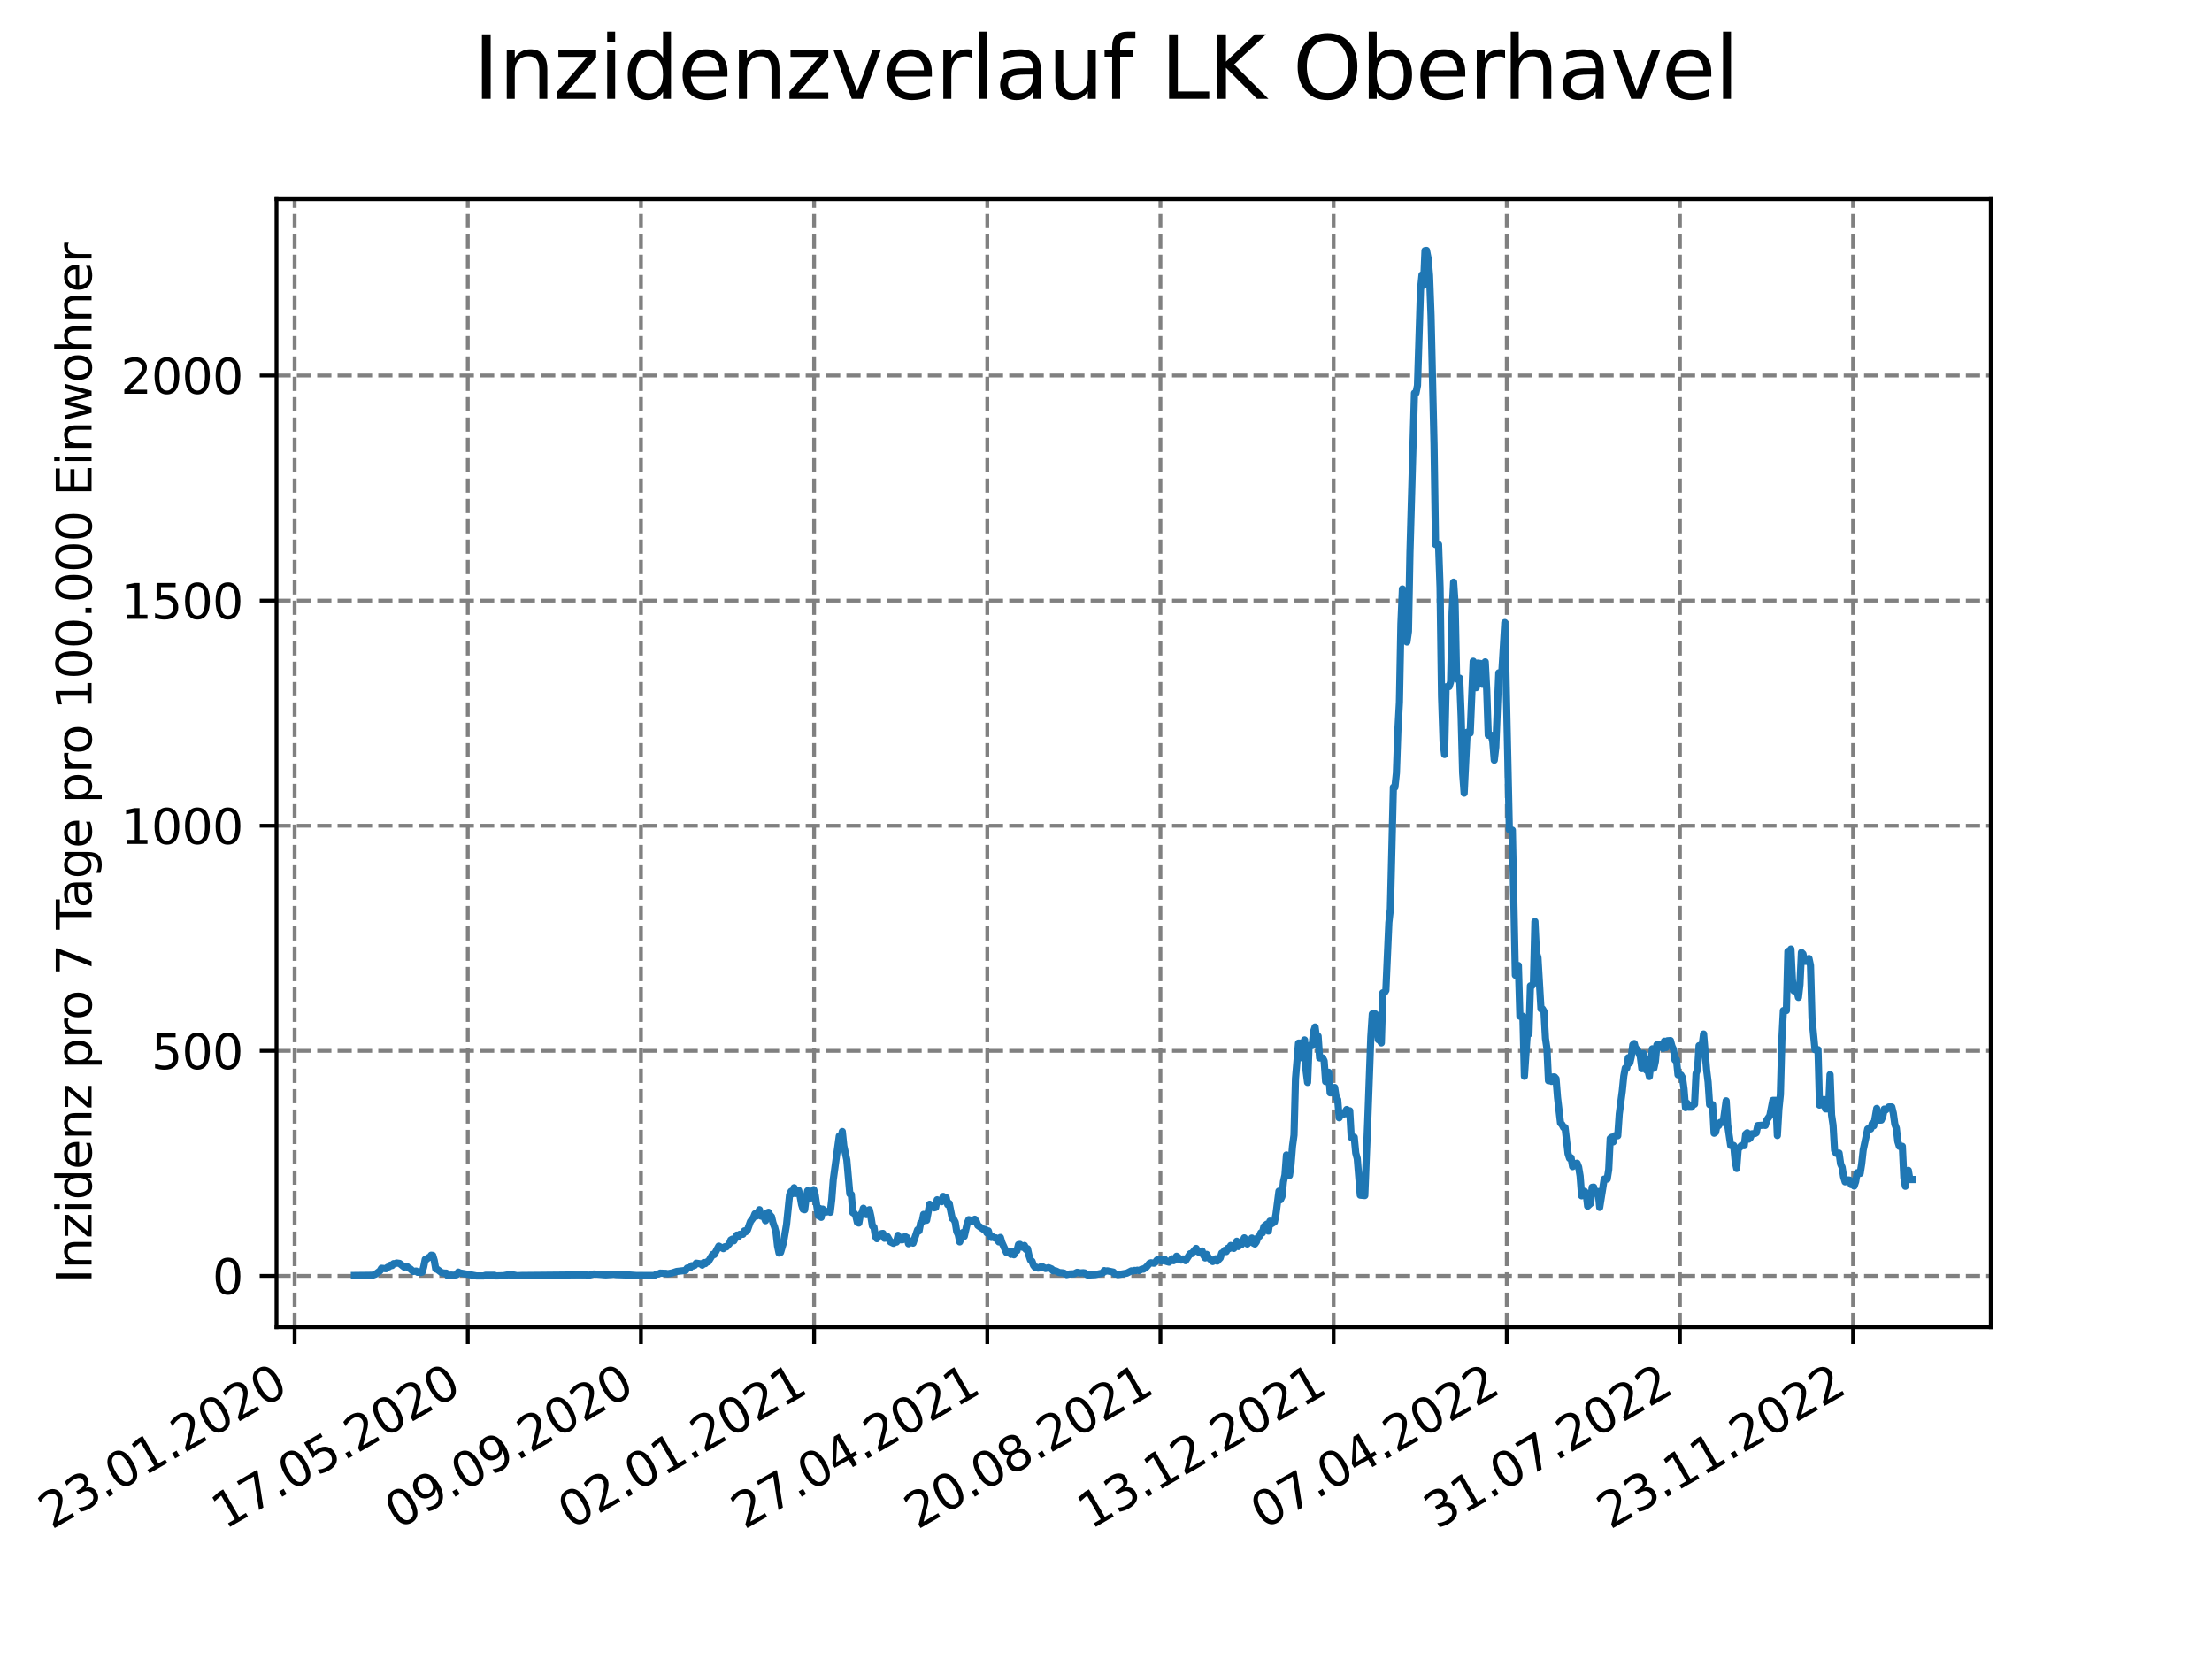 <?xml version="1.0" encoding="utf-8" standalone="no"?>
<!DOCTYPE svg PUBLIC "-//W3C//DTD SVG 1.1//EN"
  "http://www.w3.org/Graphics/SVG/1.1/DTD/svg11.dtd">
<svg xmlns:xlink="http://www.w3.org/1999/xlink" width="460.8pt" height="345.6pt" viewBox="0 0 460.8 345.6" xmlns="http://www.w3.org/2000/svg" version="1.1">
 <defs>
  <style type="text/css">*{stroke-linejoin: round; stroke-linecap: butt}</style>
 </defs>
 <g id="figure_1">
  <g id="patch_1">
   <path d="M 0 345.6 
L 460.8 345.6 
L 460.8 0 
L 0 0 
z
" style="fill: #ffffff"/>
  </g>
  <g id="axes_1">
   <g id="patch_2">
    <path d="M 57.6 276.48 
L 414.72 276.48 
L 414.72 41.472 
L 57.6 41.472 
z
" style="fill: #ffffff"/>
   </g>
   <g id="matplotlib.axis_1">
    <g id="xtick_1">
     <g id="line2d_1">
      <path d="M 61.377 276.48 
L 61.377 41.472 
" clip-path="url(#p59d7adb822)" style="fill: none; stroke-dasharray: 2.96,1.28; stroke-dashoffset: 0; stroke: #808080; stroke-width: 0.8"/>
     </g>
     <g id="line2d_2">
      <defs>
       <path id="m4970e2d732" d="M 0 0 
L 0 3.5 
" style="stroke: #000000; stroke-width: 0.8"/>
      </defs>
      <g>
       <use xlink:href="#m4970e2d732" x="61.377" y="276.48" style="stroke: #000000; stroke-width: 0.8"/>
      </g>
     </g>
     <g id="text_1">
      <!-- 23.01.2020 -->
      <g transform="translate(10.752 318.689) rotate(-30) scale(0.1 -0.1)">
       <defs>
        <path id="DejaVuSans-32" d="M 1228 531 
L 3431 531 
L 3431 0 
L 469 0 
L 469 531 
Q 828 903 1448 1529 
Q 2069 2156 2228 2338 
Q 2531 2678 2651 2914 
Q 2772 3150 2772 3378 
Q 2772 3750 2511 3984 
Q 2250 4219 1831 4219 
Q 1534 4219 1204 4116 
Q 875 4013 500 3803 
L 500 4441 
Q 881 4594 1212 4672 
Q 1544 4750 1819 4750 
Q 2544 4750 2975 4387 
Q 3406 4025 3406 3419 
Q 3406 3131 3298 2873 
Q 3191 2616 2906 2266 
Q 2828 2175 2409 1742 
Q 1991 1309 1228 531 
z
" transform="scale(0.016)"/>
        <path id="DejaVuSans-33" d="M 2597 2516 
Q 3050 2419 3304 2112 
Q 3559 1806 3559 1356 
Q 3559 666 3084 287 
Q 2609 -91 1734 -91 
Q 1441 -91 1130 -33 
Q 819 25 488 141 
L 488 750 
Q 750 597 1062 519 
Q 1375 441 1716 441 
Q 2309 441 2620 675 
Q 2931 909 2931 1356 
Q 2931 1769 2642 2001 
Q 2353 2234 1838 2234 
L 1294 2234 
L 1294 2753 
L 1863 2753 
Q 2328 2753 2575 2939 
Q 2822 3125 2822 3475 
Q 2822 3834 2567 4026 
Q 2313 4219 1838 4219 
Q 1578 4219 1281 4162 
Q 984 4106 628 3988 
L 628 4550 
Q 988 4650 1302 4700 
Q 1616 4750 1894 4750 
Q 2613 4750 3031 4423 
Q 3450 4097 3450 3541 
Q 3450 3153 3228 2886 
Q 3006 2619 2597 2516 
z
" transform="scale(0.016)"/>
        <path id="DejaVuSans-2e" d="M 684 794 
L 1344 794 
L 1344 0 
L 684 0 
L 684 794 
z
" transform="scale(0.016)"/>
        <path id="DejaVuSans-30" d="M 2034 4250 
Q 1547 4250 1301 3770 
Q 1056 3291 1056 2328 
Q 1056 1369 1301 889 
Q 1547 409 2034 409 
Q 2525 409 2770 889 
Q 3016 1369 3016 2328 
Q 3016 3291 2770 3770 
Q 2525 4250 2034 4250 
z
M 2034 4750 
Q 2819 4750 3233 4129 
Q 3647 3509 3647 2328 
Q 3647 1150 3233 529 
Q 2819 -91 2034 -91 
Q 1250 -91 836 529 
Q 422 1150 422 2328 
Q 422 3509 836 4129 
Q 1250 4750 2034 4750 
z
" transform="scale(0.016)"/>
        <path id="DejaVuSans-31" d="M 794 531 
L 1825 531 
L 1825 4091 
L 703 3866 
L 703 4441 
L 1819 4666 
L 2450 4666 
L 2450 531 
L 3481 531 
L 3481 0 
L 794 0 
L 794 531 
z
" transform="scale(0.016)"/>
       </defs>
       <use xlink:href="#DejaVuSans-32"/>
       <use xlink:href="#DejaVuSans-33" x="63.623"/>
       <use xlink:href="#DejaVuSans-2e" x="127.246"/>
       <use xlink:href="#DejaVuSans-30" x="159.033"/>
       <use xlink:href="#DejaVuSans-31" x="222.656"/>
       <use xlink:href="#DejaVuSans-2e" x="286.279"/>
       <use xlink:href="#DejaVuSans-32" x="318.066"/>
       <use xlink:href="#DejaVuSans-30" x="381.689"/>
       <use xlink:href="#DejaVuSans-32" x="445.312"/>
       <use xlink:href="#DejaVuSans-30" x="508.936"/>
      </g>
     </g>
    </g>
    <g id="xtick_2">
     <g id="line2d_3">
      <path d="M 97.45 276.48 
L 97.45 41.472 
" clip-path="url(#p59d7adb822)" style="fill: none; stroke-dasharray: 2.96,1.28; stroke-dashoffset: 0; stroke: #808080; stroke-width: 0.8"/>
     </g>
     <g id="line2d_4">
      <g>
       <use xlink:href="#m4970e2d732" x="97.45" y="276.48" style="stroke: #000000; stroke-width: 0.8"/>
      </g>
     </g>
     <g id="text_2">
      <!-- 17.05.2020 -->
      <g transform="translate(46.825 318.689) rotate(-30) scale(0.1 -0.1)">
       <defs>
        <path id="DejaVuSans-37" d="M 525 4666 
L 3525 4666 
L 3525 4397 
L 1831 0 
L 1172 0 
L 2766 4134 
L 525 4134 
L 525 4666 
z
" transform="scale(0.016)"/>
        <path id="DejaVuSans-35" d="M 691 4666 
L 3169 4666 
L 3169 4134 
L 1269 4134 
L 1269 2991 
Q 1406 3038 1543 3061 
Q 1681 3084 1819 3084 
Q 2600 3084 3056 2656 
Q 3513 2228 3513 1497 
Q 3513 744 3044 326 
Q 2575 -91 1722 -91 
Q 1428 -91 1123 -41 
Q 819 9 494 109 
L 494 744 
Q 775 591 1075 516 
Q 1375 441 1709 441 
Q 2250 441 2565 725 
Q 2881 1009 2881 1497 
Q 2881 1984 2565 2268 
Q 2250 2553 1709 2553 
Q 1456 2553 1204 2497 
Q 953 2441 691 2322 
L 691 4666 
z
" transform="scale(0.016)"/>
       </defs>
       <use xlink:href="#DejaVuSans-31"/>
       <use xlink:href="#DejaVuSans-37" x="63.623"/>
       <use xlink:href="#DejaVuSans-2e" x="127.246"/>
       <use xlink:href="#DejaVuSans-30" x="159.033"/>
       <use xlink:href="#DejaVuSans-35" x="222.656"/>
       <use xlink:href="#DejaVuSans-2e" x="286.279"/>
       <use xlink:href="#DejaVuSans-32" x="318.066"/>
       <use xlink:href="#DejaVuSans-30" x="381.689"/>
       <use xlink:href="#DejaVuSans-32" x="445.312"/>
       <use xlink:href="#DejaVuSans-30" x="508.936"/>
      </g>
     </g>
    </g>
    <g id="xtick_3">
     <g id="line2d_5">
      <path d="M 133.523 276.48 
L 133.523 41.472 
" clip-path="url(#p59d7adb822)" style="fill: none; stroke-dasharray: 2.96,1.28; stroke-dashoffset: 0; stroke: #808080; stroke-width: 0.8"/>
     </g>
     <g id="line2d_6">
      <g>
       <use xlink:href="#m4970e2d732" x="133.523" y="276.48" style="stroke: #000000; stroke-width: 0.8"/>
      </g>
     </g>
     <g id="text_3">
      <!-- 09.09.2020 -->
      <g transform="translate(82.897 318.689) rotate(-30) scale(0.1 -0.1)">
       <defs>
        <path id="DejaVuSans-39" d="M 703 97 
L 703 672 
Q 941 559 1184 500 
Q 1428 441 1663 441 
Q 2288 441 2617 861 
Q 2947 1281 2994 2138 
Q 2813 1869 2534 1725 
Q 2256 1581 1919 1581 
Q 1219 1581 811 2004 
Q 403 2428 403 3163 
Q 403 3881 828 4315 
Q 1253 4750 1959 4750 
Q 2769 4750 3195 4129 
Q 3622 3509 3622 2328 
Q 3622 1225 3098 567 
Q 2575 -91 1691 -91 
Q 1453 -91 1209 -44 
Q 966 3 703 97 
z
M 1959 2075 
Q 2384 2075 2632 2365 
Q 2881 2656 2881 3163 
Q 2881 3666 2632 3958 
Q 2384 4250 1959 4250 
Q 1534 4250 1286 3958 
Q 1038 3666 1038 3163 
Q 1038 2656 1286 2365 
Q 1534 2075 1959 2075 
z
" transform="scale(0.016)"/>
       </defs>
       <use xlink:href="#DejaVuSans-30"/>
       <use xlink:href="#DejaVuSans-39" x="63.623"/>
       <use xlink:href="#DejaVuSans-2e" x="127.246"/>
       <use xlink:href="#DejaVuSans-30" x="159.033"/>
       <use xlink:href="#DejaVuSans-39" x="222.656"/>
       <use xlink:href="#DejaVuSans-2e" x="286.279"/>
       <use xlink:href="#DejaVuSans-32" x="318.066"/>
       <use xlink:href="#DejaVuSans-30" x="381.689"/>
       <use xlink:href="#DejaVuSans-32" x="445.312"/>
       <use xlink:href="#DejaVuSans-30" x="508.936"/>
      </g>
     </g>
    </g>
    <g id="xtick_4">
     <g id="line2d_7">
      <path d="M 169.595 276.48 
L 169.595 41.472 
" clip-path="url(#p59d7adb822)" style="fill: none; stroke-dasharray: 2.96,1.28; stroke-dashoffset: 0; stroke: #808080; stroke-width: 0.8"/>
     </g>
     <g id="line2d_8">
      <g>
       <use xlink:href="#m4970e2d732" x="169.595" y="276.48" style="stroke: #000000; stroke-width: 0.8"/>
      </g>
     </g>
     <g id="text_4">
      <!-- 02.01.2021 -->
      <g transform="translate(118.97 318.689) rotate(-30) scale(0.1 -0.1)">
       <use xlink:href="#DejaVuSans-30"/>
       <use xlink:href="#DejaVuSans-32" x="63.623"/>
       <use xlink:href="#DejaVuSans-2e" x="127.246"/>
       <use xlink:href="#DejaVuSans-30" x="159.033"/>
       <use xlink:href="#DejaVuSans-31" x="222.656"/>
       <use xlink:href="#DejaVuSans-2e" x="286.279"/>
       <use xlink:href="#DejaVuSans-32" x="318.066"/>
       <use xlink:href="#DejaVuSans-30" x="381.689"/>
       <use xlink:href="#DejaVuSans-32" x="445.312"/>
       <use xlink:href="#DejaVuSans-31" x="508.936"/>
      </g>
     </g>
    </g>
    <g id="xtick_5">
     <g id="line2d_9">
      <path d="M 205.668 276.48 
L 205.668 41.472 
" clip-path="url(#p59d7adb822)" style="fill: none; stroke-dasharray: 2.96,1.28; stroke-dashoffset: 0; stroke: #808080; stroke-width: 0.8"/>
     </g>
     <g id="line2d_10">
      <g>
       <use xlink:href="#m4970e2d732" x="205.668" y="276.48" style="stroke: #000000; stroke-width: 0.8"/>
      </g>
     </g>
     <g id="text_5">
      <!-- 27.04.2021 -->
      <g transform="translate(155.043 318.689) rotate(-30) scale(0.1 -0.1)">
       <defs>
        <path id="DejaVuSans-34" d="M 2419 4116 
L 825 1625 
L 2419 1625 
L 2419 4116 
z
M 2253 4666 
L 3047 4666 
L 3047 1625 
L 3713 1625 
L 3713 1100 
L 3047 1100 
L 3047 0 
L 2419 0 
L 2419 1100 
L 313 1100 
L 313 1709 
L 2253 4666 
z
" transform="scale(0.016)"/>
       </defs>
       <use xlink:href="#DejaVuSans-32"/>
       <use xlink:href="#DejaVuSans-37" x="63.623"/>
       <use xlink:href="#DejaVuSans-2e" x="127.246"/>
       <use xlink:href="#DejaVuSans-30" x="159.033"/>
       <use xlink:href="#DejaVuSans-34" x="222.656"/>
       <use xlink:href="#DejaVuSans-2e" x="286.279"/>
       <use xlink:href="#DejaVuSans-32" x="318.066"/>
       <use xlink:href="#DejaVuSans-30" x="381.689"/>
       <use xlink:href="#DejaVuSans-32" x="445.312"/>
       <use xlink:href="#DejaVuSans-31" x="508.936"/>
      </g>
     </g>
    </g>
    <g id="xtick_6">
     <g id="line2d_11">
      <path d="M 241.741 276.48 
L 241.741 41.472 
" clip-path="url(#p59d7adb822)" style="fill: none; stroke-dasharray: 2.96,1.28; stroke-dashoffset: 0; stroke: #808080; stroke-width: 0.8"/>
     </g>
     <g id="line2d_12">
      <g>
       <use xlink:href="#m4970e2d732" x="241.741" y="276.48" style="stroke: #000000; stroke-width: 0.8"/>
      </g>
     </g>
     <g id="text_6">
      <!-- 20.08.2021 -->
      <g transform="translate(191.116 318.689) rotate(-30) scale(0.1 -0.1)">
       <defs>
        <path id="DejaVuSans-38" d="M 2034 2216 
Q 1584 2216 1326 1975 
Q 1069 1734 1069 1313 
Q 1069 891 1326 650 
Q 1584 409 2034 409 
Q 2484 409 2743 651 
Q 3003 894 3003 1313 
Q 3003 1734 2745 1975 
Q 2488 2216 2034 2216 
z
M 1403 2484 
Q 997 2584 770 2862 
Q 544 3141 544 3541 
Q 544 4100 942 4425 
Q 1341 4750 2034 4750 
Q 2731 4750 3128 4425 
Q 3525 4100 3525 3541 
Q 3525 3141 3298 2862 
Q 3072 2584 2669 2484 
Q 3125 2378 3379 2068 
Q 3634 1759 3634 1313 
Q 3634 634 3220 271 
Q 2806 -91 2034 -91 
Q 1263 -91 848 271 
Q 434 634 434 1313 
Q 434 1759 690 2068 
Q 947 2378 1403 2484 
z
M 1172 3481 
Q 1172 3119 1398 2916 
Q 1625 2713 2034 2713 
Q 2441 2713 2670 2916 
Q 2900 3119 2900 3481 
Q 2900 3844 2670 4047 
Q 2441 4250 2034 4250 
Q 1625 4250 1398 4047 
Q 1172 3844 1172 3481 
z
" transform="scale(0.016)"/>
       </defs>
       <use xlink:href="#DejaVuSans-32"/>
       <use xlink:href="#DejaVuSans-30" x="63.623"/>
       <use xlink:href="#DejaVuSans-2e" x="127.246"/>
       <use xlink:href="#DejaVuSans-30" x="159.033"/>
       <use xlink:href="#DejaVuSans-38" x="222.656"/>
       <use xlink:href="#DejaVuSans-2e" x="286.279"/>
       <use xlink:href="#DejaVuSans-32" x="318.066"/>
       <use xlink:href="#DejaVuSans-30" x="381.689"/>
       <use xlink:href="#DejaVuSans-32" x="445.312"/>
       <use xlink:href="#DejaVuSans-31" x="508.936"/>
      </g>
     </g>
    </g>
    <g id="xtick_7">
     <g id="line2d_13">
      <path d="M 277.814 276.48 
L 277.814 41.472 
" clip-path="url(#p59d7adb822)" style="fill: none; stroke-dasharray: 2.96,1.28; stroke-dashoffset: 0; stroke: #808080; stroke-width: 0.8"/>
     </g>
     <g id="line2d_14">
      <g>
       <use xlink:href="#m4970e2d732" x="277.814" y="276.48" style="stroke: #000000; stroke-width: 0.8"/>
      </g>
     </g>
     <g id="text_7">
      <!-- 13.12.2021 -->
      <g transform="translate(227.188 318.689) rotate(-30) scale(0.1 -0.1)">
       <use xlink:href="#DejaVuSans-31"/>
       <use xlink:href="#DejaVuSans-33" x="63.623"/>
       <use xlink:href="#DejaVuSans-2e" x="127.246"/>
       <use xlink:href="#DejaVuSans-31" x="159.033"/>
       <use xlink:href="#DejaVuSans-32" x="222.656"/>
       <use xlink:href="#DejaVuSans-2e" x="286.279"/>
       <use xlink:href="#DejaVuSans-32" x="318.066"/>
       <use xlink:href="#DejaVuSans-30" x="381.689"/>
       <use xlink:href="#DejaVuSans-32" x="445.312"/>
       <use xlink:href="#DejaVuSans-31" x="508.936"/>
      </g>
     </g>
    </g>
    <g id="xtick_8">
     <g id="line2d_15">
      <path d="M 313.886 276.48 
L 313.886 41.472 
" clip-path="url(#p59d7adb822)" style="fill: none; stroke-dasharray: 2.96,1.28; stroke-dashoffset: 0; stroke: #808080; stroke-width: 0.8"/>
     </g>
     <g id="line2d_16">
      <g>
       <use xlink:href="#m4970e2d732" x="313.886" y="276.48" style="stroke: #000000; stroke-width: 0.8"/>
      </g>
     </g>
     <g id="text_8">
      <!-- 07.04.2022 -->
      <g transform="translate(263.261 318.689) rotate(-30) scale(0.1 -0.1)">
       <use xlink:href="#DejaVuSans-30"/>
       <use xlink:href="#DejaVuSans-37" x="63.623"/>
       <use xlink:href="#DejaVuSans-2e" x="127.246"/>
       <use xlink:href="#DejaVuSans-30" x="159.033"/>
       <use xlink:href="#DejaVuSans-34" x="222.656"/>
       <use xlink:href="#DejaVuSans-2e" x="286.279"/>
       <use xlink:href="#DejaVuSans-32" x="318.066"/>
       <use xlink:href="#DejaVuSans-30" x="381.689"/>
       <use xlink:href="#DejaVuSans-32" x="445.312"/>
       <use xlink:href="#DejaVuSans-32" x="508.936"/>
      </g>
     </g>
    </g>
    <g id="xtick_9">
     <g id="line2d_17">
      <path d="M 349.959 276.48 
L 349.959 41.472 
" clip-path="url(#p59d7adb822)" style="fill: none; stroke-dasharray: 2.96,1.28; stroke-dashoffset: 0; stroke: #808080; stroke-width: 0.8"/>
     </g>
     <g id="line2d_18">
      <g>
       <use xlink:href="#m4970e2d732" x="349.959" y="276.48" style="stroke: #000000; stroke-width: 0.8"/>
      </g>
     </g>
     <g id="text_9">
      <!-- 31.07.2022 -->
      <g transform="translate(299.334 318.689) rotate(-30) scale(0.1 -0.1)">
       <use xlink:href="#DejaVuSans-33"/>
       <use xlink:href="#DejaVuSans-31" x="63.623"/>
       <use xlink:href="#DejaVuSans-2e" x="127.246"/>
       <use xlink:href="#DejaVuSans-30" x="159.033"/>
       <use xlink:href="#DejaVuSans-37" x="222.656"/>
       <use xlink:href="#DejaVuSans-2e" x="286.279"/>
       <use xlink:href="#DejaVuSans-32" x="318.066"/>
       <use xlink:href="#DejaVuSans-30" x="381.689"/>
       <use xlink:href="#DejaVuSans-32" x="445.312"/>
       <use xlink:href="#DejaVuSans-32" x="508.936"/>
      </g>
     </g>
    </g>
    <g id="xtick_10">
     <g id="line2d_19">
      <path d="M 386.032 276.48 
L 386.032 41.472 
" clip-path="url(#p59d7adb822)" style="fill: none; stroke-dasharray: 2.96,1.28; stroke-dashoffset: 0; stroke: #808080; stroke-width: 0.8"/>
     </g>
     <g id="line2d_20">
      <g>
       <use xlink:href="#m4970e2d732" x="386.032" y="276.48" style="stroke: #000000; stroke-width: 0.8"/>
      </g>
     </g>
     <g id="text_10">
      <!-- 23.11.2022 -->
      <g transform="translate(335.407 318.689) rotate(-30) scale(0.1 -0.1)">
       <use xlink:href="#DejaVuSans-32"/>
       <use xlink:href="#DejaVuSans-33" x="63.623"/>
       <use xlink:href="#DejaVuSans-2e" x="127.246"/>
       <use xlink:href="#DejaVuSans-31" x="159.033"/>
       <use xlink:href="#DejaVuSans-31" x="222.656"/>
       <use xlink:href="#DejaVuSans-2e" x="286.279"/>
       <use xlink:href="#DejaVuSans-32" x="318.066"/>
       <use xlink:href="#DejaVuSans-30" x="381.689"/>
       <use xlink:href="#DejaVuSans-32" x="445.312"/>
       <use xlink:href="#DejaVuSans-32" x="508.936"/>
      </g>
     </g>
    </g>
   </g>
   <g id="matplotlib.axis_2">
    <g id="ytick_1">
     <g id="line2d_21">
      <path d="M 57.6 265.798 
L 414.72 265.798 
" clip-path="url(#p59d7adb822)" style="fill: none; stroke-dasharray: 2.96,1.28; stroke-dashoffset: 0; stroke: #808080; stroke-width: 0.8"/>
     </g>
     <g id="line2d_22">
      <defs>
       <path id="m2a77b61b83" d="M 0 0 
L -3.5 0 
" style="stroke: #000000; stroke-width: 0.8"/>
      </defs>
      <g>
       <use xlink:href="#m2a77b61b83" x="57.6" y="265.798" style="stroke: #000000; stroke-width: 0.8"/>
      </g>
     </g>
     <g id="text_11">
      <!-- 0 -->
      <g transform="translate(44.237 269.597) scale(0.1 -0.1)">
       <use xlink:href="#DejaVuSans-30"/>
      </g>
     </g>
    </g>
    <g id="ytick_2">
     <g id="line2d_23">
      <path d="M 57.6 218.903 
L 414.72 218.903 
" clip-path="url(#p59d7adb822)" style="fill: none; stroke-dasharray: 2.96,1.28; stroke-dashoffset: 0; stroke: #808080; stroke-width: 0.8"/>
     </g>
     <g id="line2d_24">
      <g>
       <use xlink:href="#m2a77b61b83" x="57.6" y="218.903" style="stroke: #000000; stroke-width: 0.8"/>
      </g>
     </g>
     <g id="text_12">
      <!-- 500 -->
      <g transform="translate(31.512 222.702) scale(0.1 -0.1)">
       <use xlink:href="#DejaVuSans-35"/>
       <use xlink:href="#DejaVuSans-30" x="63.623"/>
       <use xlink:href="#DejaVuSans-30" x="127.246"/>
      </g>
     </g>
    </g>
    <g id="ytick_3">
     <g id="line2d_25">
      <path d="M 57.6 172.009 
L 414.72 172.009 
" clip-path="url(#p59d7adb822)" style="fill: none; stroke-dasharray: 2.96,1.28; stroke-dashoffset: 0; stroke: #808080; stroke-width: 0.8"/>
     </g>
     <g id="line2d_26">
      <g>
       <use xlink:href="#m2a77b61b83" x="57.6" y="172.009" style="stroke: #000000; stroke-width: 0.8"/>
      </g>
     </g>
     <g id="text_13">
      <!-- 1000 -->
      <g transform="translate(25.15 175.808) scale(0.1 -0.1)">
       <use xlink:href="#DejaVuSans-31"/>
       <use xlink:href="#DejaVuSans-30" x="63.623"/>
       <use xlink:href="#DejaVuSans-30" x="127.246"/>
       <use xlink:href="#DejaVuSans-30" x="190.869"/>
      </g>
     </g>
    </g>
    <g id="ytick_4">
     <g id="line2d_27">
      <path d="M 57.6 125.114 
L 414.72 125.114 
" clip-path="url(#p59d7adb822)" style="fill: none; stroke-dasharray: 2.96,1.28; stroke-dashoffset: 0; stroke: #808080; stroke-width: 0.8"/>
     </g>
     <g id="line2d_28">
      <g>
       <use xlink:href="#m2a77b61b83" x="57.6" y="125.114" style="stroke: #000000; stroke-width: 0.8"/>
      </g>
     </g>
     <g id="text_14">
      <!-- 1500 -->
      <g transform="translate(25.15 128.913) scale(0.1 -0.1)">
       <use xlink:href="#DejaVuSans-31"/>
       <use xlink:href="#DejaVuSans-35" x="63.623"/>
       <use xlink:href="#DejaVuSans-30" x="127.246"/>
       <use xlink:href="#DejaVuSans-30" x="190.869"/>
      </g>
     </g>
    </g>
    <g id="ytick_5">
     <g id="line2d_29">
      <path d="M 57.6 78.22 
L 414.72 78.22 
" clip-path="url(#p59d7adb822)" style="fill: none; stroke-dasharray: 2.96,1.28; stroke-dashoffset: 0; stroke: #808080; stroke-width: 0.8"/>
     </g>
     <g id="line2d_30">
      <g>
       <use xlink:href="#m2a77b61b83" x="57.6" y="78.22" style="stroke: #000000; stroke-width: 0.8"/>
      </g>
     </g>
     <g id="text_15">
      <!-- 2000 -->
      <g transform="translate(25.15 82.019) scale(0.1 -0.1)">
       <use xlink:href="#DejaVuSans-32"/>
       <use xlink:href="#DejaVuSans-30" x="63.623"/>
       <use xlink:href="#DejaVuSans-30" x="127.246"/>
       <use xlink:href="#DejaVuSans-30" x="190.869"/>
      </g>
     </g>
    </g>
    <g id="text_16">
     <!-- Inzidenz pro 7 Tage pro 100.000 Einwohner -->
     <g transform="translate(19.07 267.301) rotate(-90) scale(0.1 -0.1)">
      <defs>
       <path id="DejaVuSans-49" d="M 628 4666 
L 1259 4666 
L 1259 0 
L 628 0 
L 628 4666 
z
" transform="scale(0.016)"/>
       <path id="DejaVuSans-6e" d="M 3513 2113 
L 3513 0 
L 2938 0 
L 2938 2094 
Q 2938 2591 2744 2837 
Q 2550 3084 2163 3084 
Q 1697 3084 1428 2787 
Q 1159 2491 1159 1978 
L 1159 0 
L 581 0 
L 581 3500 
L 1159 3500 
L 1159 2956 
Q 1366 3272 1645 3428 
Q 1925 3584 2291 3584 
Q 2894 3584 3203 3211 
Q 3513 2838 3513 2113 
z
" transform="scale(0.016)"/>
       <path id="DejaVuSans-7a" d="M 353 3500 
L 3084 3500 
L 3084 2975 
L 922 459 
L 3084 459 
L 3084 0 
L 275 0 
L 275 525 
L 2438 3041 
L 353 3041 
L 353 3500 
z
" transform="scale(0.016)"/>
       <path id="DejaVuSans-69" d="M 603 3500 
L 1178 3500 
L 1178 0 
L 603 0 
L 603 3500 
z
M 603 4863 
L 1178 4863 
L 1178 4134 
L 603 4134 
L 603 4863 
z
" transform="scale(0.016)"/>
       <path id="DejaVuSans-64" d="M 2906 2969 
L 2906 4863 
L 3481 4863 
L 3481 0 
L 2906 0 
L 2906 525 
Q 2725 213 2448 61 
Q 2172 -91 1784 -91 
Q 1150 -91 751 415 
Q 353 922 353 1747 
Q 353 2572 751 3078 
Q 1150 3584 1784 3584 
Q 2172 3584 2448 3432 
Q 2725 3281 2906 2969 
z
M 947 1747 
Q 947 1113 1208 752 
Q 1469 391 1925 391 
Q 2381 391 2643 752 
Q 2906 1113 2906 1747 
Q 2906 2381 2643 2742 
Q 2381 3103 1925 3103 
Q 1469 3103 1208 2742 
Q 947 2381 947 1747 
z
" transform="scale(0.016)"/>
       <path id="DejaVuSans-65" d="M 3597 1894 
L 3597 1613 
L 953 1613 
Q 991 1019 1311 708 
Q 1631 397 2203 397 
Q 2534 397 2845 478 
Q 3156 559 3463 722 
L 3463 178 
Q 3153 47 2828 -22 
Q 2503 -91 2169 -91 
Q 1331 -91 842 396 
Q 353 884 353 1716 
Q 353 2575 817 3079 
Q 1281 3584 2069 3584 
Q 2775 3584 3186 3129 
Q 3597 2675 3597 1894 
z
M 3022 2063 
Q 3016 2534 2758 2815 
Q 2500 3097 2075 3097 
Q 1594 3097 1305 2825 
Q 1016 2553 972 2059 
L 3022 2063 
z
" transform="scale(0.016)"/>
       <path id="DejaVuSans-20" transform="scale(0.016)"/>
       <path id="DejaVuSans-70" d="M 1159 525 
L 1159 -1331 
L 581 -1331 
L 581 3500 
L 1159 3500 
L 1159 2969 
Q 1341 3281 1617 3432 
Q 1894 3584 2278 3584 
Q 2916 3584 3314 3078 
Q 3713 2572 3713 1747 
Q 3713 922 3314 415 
Q 2916 -91 2278 -91 
Q 1894 -91 1617 61 
Q 1341 213 1159 525 
z
M 3116 1747 
Q 3116 2381 2855 2742 
Q 2594 3103 2138 3103 
Q 1681 3103 1420 2742 
Q 1159 2381 1159 1747 
Q 1159 1113 1420 752 
Q 1681 391 2138 391 
Q 2594 391 2855 752 
Q 3116 1113 3116 1747 
z
" transform="scale(0.016)"/>
       <path id="DejaVuSans-72" d="M 2631 2963 
Q 2534 3019 2420 3045 
Q 2306 3072 2169 3072 
Q 1681 3072 1420 2755 
Q 1159 2438 1159 1844 
L 1159 0 
L 581 0 
L 581 3500 
L 1159 3500 
L 1159 2956 
Q 1341 3275 1631 3429 
Q 1922 3584 2338 3584 
Q 2397 3584 2469 3576 
Q 2541 3569 2628 3553 
L 2631 2963 
z
" transform="scale(0.016)"/>
       <path id="DejaVuSans-6f" d="M 1959 3097 
Q 1497 3097 1228 2736 
Q 959 2375 959 1747 
Q 959 1119 1226 758 
Q 1494 397 1959 397 
Q 2419 397 2687 759 
Q 2956 1122 2956 1747 
Q 2956 2369 2687 2733 
Q 2419 3097 1959 3097 
z
M 1959 3584 
Q 2709 3584 3137 3096 
Q 3566 2609 3566 1747 
Q 3566 888 3137 398 
Q 2709 -91 1959 -91 
Q 1206 -91 779 398 
Q 353 888 353 1747 
Q 353 2609 779 3096 
Q 1206 3584 1959 3584 
z
" transform="scale(0.016)"/>
       <path id="DejaVuSans-54" d="M -19 4666 
L 3928 4666 
L 3928 4134 
L 2272 4134 
L 2272 0 
L 1638 0 
L 1638 4134 
L -19 4134 
L -19 4666 
z
" transform="scale(0.016)"/>
       <path id="DejaVuSans-61" d="M 2194 1759 
Q 1497 1759 1228 1600 
Q 959 1441 959 1056 
Q 959 750 1161 570 
Q 1363 391 1709 391 
Q 2188 391 2477 730 
Q 2766 1069 2766 1631 
L 2766 1759 
L 2194 1759 
z
M 3341 1997 
L 3341 0 
L 2766 0 
L 2766 531 
Q 2569 213 2275 61 
Q 1981 -91 1556 -91 
Q 1019 -91 701 211 
Q 384 513 384 1019 
Q 384 1609 779 1909 
Q 1175 2209 1959 2209 
L 2766 2209 
L 2766 2266 
Q 2766 2663 2505 2880 
Q 2244 3097 1772 3097 
Q 1472 3097 1187 3025 
Q 903 2953 641 2809 
L 641 3341 
Q 956 3463 1253 3523 
Q 1550 3584 1831 3584 
Q 2591 3584 2966 3190 
Q 3341 2797 3341 1997 
z
" transform="scale(0.016)"/>
       <path id="DejaVuSans-67" d="M 2906 1791 
Q 2906 2416 2648 2759 
Q 2391 3103 1925 3103 
Q 1463 3103 1205 2759 
Q 947 2416 947 1791 
Q 947 1169 1205 825 
Q 1463 481 1925 481 
Q 2391 481 2648 825 
Q 2906 1169 2906 1791 
z
M 3481 434 
Q 3481 -459 3084 -895 
Q 2688 -1331 1869 -1331 
Q 1566 -1331 1297 -1286 
Q 1028 -1241 775 -1147 
L 775 -588 
Q 1028 -725 1275 -790 
Q 1522 -856 1778 -856 
Q 2344 -856 2625 -561 
Q 2906 -266 2906 331 
L 2906 616 
Q 2728 306 2450 153 
Q 2172 0 1784 0 
Q 1141 0 747 490 
Q 353 981 353 1791 
Q 353 2603 747 3093 
Q 1141 3584 1784 3584 
Q 2172 3584 2450 3431 
Q 2728 3278 2906 2969 
L 2906 3500 
L 3481 3500 
L 3481 434 
z
" transform="scale(0.016)"/>
       <path id="DejaVuSans-45" d="M 628 4666 
L 3578 4666 
L 3578 4134 
L 1259 4134 
L 1259 2753 
L 3481 2753 
L 3481 2222 
L 1259 2222 
L 1259 531 
L 3634 531 
L 3634 0 
L 628 0 
L 628 4666 
z
" transform="scale(0.016)"/>
       <path id="DejaVuSans-77" d="M 269 3500 
L 844 3500 
L 1563 769 
L 2278 3500 
L 2956 3500 
L 3675 769 
L 4391 3500 
L 4966 3500 
L 4050 0 
L 3372 0 
L 2619 2869 
L 1863 0 
L 1184 0 
L 269 3500 
z
" transform="scale(0.016)"/>
       <path id="DejaVuSans-68" d="M 3513 2113 
L 3513 0 
L 2938 0 
L 2938 2094 
Q 2938 2591 2744 2837 
Q 2550 3084 2163 3084 
Q 1697 3084 1428 2787 
Q 1159 2491 1159 1978 
L 1159 0 
L 581 0 
L 581 4863 
L 1159 4863 
L 1159 2956 
Q 1366 3272 1645 3428 
Q 1925 3584 2291 3584 
Q 2894 3584 3203 3211 
Q 3513 2838 3513 2113 
z
" transform="scale(0.016)"/>
      </defs>
      <use xlink:href="#DejaVuSans-49"/>
      <use xlink:href="#DejaVuSans-6e" x="29.492"/>
      <use xlink:href="#DejaVuSans-7a" x="92.871"/>
      <use xlink:href="#DejaVuSans-69" x="145.361"/>
      <use xlink:href="#DejaVuSans-64" x="173.145"/>
      <use xlink:href="#DejaVuSans-65" x="236.621"/>
      <use xlink:href="#DejaVuSans-6e" x="298.145"/>
      <use xlink:href="#DejaVuSans-7a" x="361.523"/>
      <use xlink:href="#DejaVuSans-20" x="414.014"/>
      <use xlink:href="#DejaVuSans-70" x="445.801"/>
      <use xlink:href="#DejaVuSans-72" x="509.277"/>
      <use xlink:href="#DejaVuSans-6f" x="548.141"/>
      <use xlink:href="#DejaVuSans-20" x="609.322"/>
      <use xlink:href="#DejaVuSans-37" x="641.109"/>
      <use xlink:href="#DejaVuSans-20" x="704.732"/>
      <use xlink:href="#DejaVuSans-54" x="736.52"/>
      <use xlink:href="#DejaVuSans-61" x="781.104"/>
      <use xlink:href="#DejaVuSans-67" x="842.383"/>
      <use xlink:href="#DejaVuSans-65" x="905.859"/>
      <use xlink:href="#DejaVuSans-20" x="967.383"/>
      <use xlink:href="#DejaVuSans-70" x="999.17"/>
      <use xlink:href="#DejaVuSans-72" x="1062.646"/>
      <use xlink:href="#DejaVuSans-6f" x="1101.51"/>
      <use xlink:href="#DejaVuSans-20" x="1162.691"/>
      <use xlink:href="#DejaVuSans-31" x="1194.479"/>
      <use xlink:href="#DejaVuSans-30" x="1258.102"/>
      <use xlink:href="#DejaVuSans-30" x="1321.725"/>
      <use xlink:href="#DejaVuSans-2e" x="1385.348"/>
      <use xlink:href="#DejaVuSans-30" x="1417.135"/>
      <use xlink:href="#DejaVuSans-30" x="1480.758"/>
      <use xlink:href="#DejaVuSans-30" x="1544.381"/>
      <use xlink:href="#DejaVuSans-20" x="1608.004"/>
      <use xlink:href="#DejaVuSans-45" x="1639.791"/>
      <use xlink:href="#DejaVuSans-69" x="1702.975"/>
      <use xlink:href="#DejaVuSans-6e" x="1730.758"/>
      <use xlink:href="#DejaVuSans-77" x="1794.137"/>
      <use xlink:href="#DejaVuSans-6f" x="1875.924"/>
      <use xlink:href="#DejaVuSans-68" x="1937.105"/>
      <use xlink:href="#DejaVuSans-6e" x="2000.484"/>
      <use xlink:href="#DejaVuSans-65" x="2063.863"/>
      <use xlink:href="#DejaVuSans-72" x="2125.387"/>
     </g>
    </g>
   </g>
   <g id="line2d_31">
    <path d="M 73.833 265.71 
L 77.597 265.666 
L 78.224 265.445 
L 79.165 264.741 
L 79.479 264.212 
L 80.42 264.3 
L 80.734 263.992 
L 81.047 263.904 
L 81.361 263.551 
L 81.675 263.639 
L 81.988 263.243 
L 82.302 263.243 
L 82.616 263.111 
L 83.243 263.199 
L 84.184 263.948 
L 84.811 263.86 
L 85.125 264.168 
L 85.439 264.3 
L 86.066 264.873 
L 86.693 264.785 
L 87.007 265.049 
L 87.321 265.005 
L 87.634 265.093 
L 87.948 265.005 
L 88.262 263.904 
L 88.575 262.362 
L 88.889 262.318 
L 89.203 262.009 
L 89.517 261.921 
L 89.83 261.481 
L 90.144 261.525 
L 90.458 262.582 
L 90.771 264.344 
L 91.085 264.432 
L 92.026 265.137 
L 92.653 265.225 
L 92.967 265.225 
L 93.281 265.754 
L 93.908 265.622 
L 94.535 265.666 
L 95.163 265.534 
L 95.476 265.005 
L 95.79 265.181 
L 98.299 265.622 
L 99.24 265.798 
L 100.809 265.798 
L 101.123 265.666 
L 103.005 265.666 
L 103.318 265.798 
L 104.887 265.754 
L 105.828 265.578 
L 107.082 265.622 
L 107.71 265.754 
L 108.651 265.71 
L 118.061 265.622 
L 119.002 265.578 
L 122.139 265.578 
L 122.452 265.71 
L 123.707 265.401 
L 124.962 265.489 
L 126.217 265.578 
L 127.471 265.489 
L 127.785 265.445 
L 128.412 265.534 
L 131.235 265.622 
L 132.49 265.71 
L 136.254 265.71 
L 136.882 265.401 
L 137.195 265.401 
L 137.509 265.225 
L 138.764 265.269 
L 139.077 265.357 
L 140.018 265.181 
L 140.959 264.873 
L 142.841 264.653 
L 143.155 264.168 
L 143.782 264.08 
L 144.096 263.683 
L 144.41 263.727 
L 144.723 263.595 
L 145.037 263.155 
L 145.978 263.287 
L 146.292 263.551 
L 146.606 263.023 
L 146.919 263.243 
L 147.233 262.891 
L 147.547 262.846 
L 148.488 261.305 
L 148.801 261.349 
L 149.429 260.159 
L 149.742 259.587 
L 150.683 260.115 
L 150.997 259.719 
L 151.311 259.763 
L 151.938 259.102 
L 152.252 258.309 
L 152.565 258.133 
L 152.879 258.485 
L 153.506 257.296 
L 153.82 257.693 
L 154.134 257.12 
L 154.761 257.12 
L 155.075 256.415 
L 155.388 256.591 
L 155.702 256.239 
L 156.329 254.477 
L 156.957 253.64 
L 157.271 252.847 
L 157.584 253.332 
L 158.212 252.01 
L 158.525 253.332 
L 159.153 253.464 
L 159.466 254.301 
L 159.78 252.671 
L 160.094 252.539 
L 160.407 253.155 
L 160.721 253.464 
L 161.035 254.785 
L 161.348 255.578 
L 161.662 256.768 
L 161.976 259.587 
L 162.289 261.04 
L 162.603 260.908 
L 163.23 258.794 
L 163.858 255.05 
L 164.485 248.927 
L 164.799 248.178 
L 165.112 248.662 
L 165.426 247.429 
L 165.74 248.618 
L 166.053 247.957 
L 166.367 247.957 
L 166.681 249.191 
L 166.994 250.953 
L 167.308 251.922 
L 167.622 252.01 
L 167.935 249.543 
L 168.249 248.046 
L 168.563 249.675 
L 168.877 249.015 
L 169.19 249.543 
L 169.504 247.825 
L 169.818 248.883 
L 170.445 253.244 
L 170.759 251.746 
L 171.072 253.596 
L 171.386 251.878 
L 172.013 252.495 
L 172.327 252.451 
L 172.641 252.274 
L 172.954 252.539 
L 173.268 249.896 
L 173.582 245.755 
L 174.836 236.637 
L 175.15 237.209 
L 175.464 235.712 
L 175.777 238.707 
L 176.405 241.614 
L 177.032 248.706 
L 177.346 248.838 
L 177.659 252.627 
L 177.973 252.759 
L 178.287 253.332 
L 178.6 254.653 
L 178.914 254.785 
L 179.228 253.067 
L 179.542 252.715 
L 179.855 251.702 
L 180.483 253.023 
L 180.796 252.274 
L 181.11 252.01 
L 181.424 253.42 
L 181.737 255.402 
L 182.051 255.622 
L 182.365 257.604 
L 182.678 258.045 
L 182.992 257.384 
L 183.619 256.988 
L 183.933 256.944 
L 184.247 257.957 
L 184.56 257.472 
L 184.874 257.604 
L 185.501 258.706 
L 186.129 259.014 
L 186.442 258.75 
L 186.756 258.75 
L 187.07 257.34 
L 187.383 258.265 
L 188.011 258.265 
L 188.324 257.693 
L 188.638 257.649 
L 188.952 257.825 
L 189.265 259.102 
L 189.579 258.618 
L 189.893 258.574 
L 190.206 258.97 
L 191.148 256.195 
L 191.461 256.415 
L 191.775 254.785 
L 192.089 254.609 
L 192.402 252.979 
L 193.03 254.213 
L 193.657 250.865 
L 194.598 251.614 
L 194.912 251.526 
L 195.225 249.94 
L 195.539 250.204 
L 195.853 250.072 
L 196.166 250.336 
L 196.48 249.235 
L 196.794 250.072 
L 197.107 249.499 
L 197.421 250.953 
L 197.735 250.689 
L 198.362 253.816 
L 198.676 253.992 
L 198.989 254.609 
L 199.303 256.547 
L 199.617 257.208 
L 199.93 258.706 
L 200.558 256.768 
L 200.871 257.56 
L 201.499 254.829 
L 201.812 254.08 
L 202.126 254.169 
L 202.44 254.389 
L 202.754 254.433 
L 203.067 253.992 
L 203.381 254.433 
L 203.695 255.27 
L 204.949 256.151 
L 205.263 256.107 
L 205.577 256.812 
L 205.89 256.415 
L 206.204 257.56 
L 206.518 257.781 
L 206.831 257.649 
L 207.145 257.869 
L 207.459 257.869 
L 208.086 258.706 
L 208.4 257.781 
L 208.713 258.838 
L 209.654 260.908 
L 209.968 260.908 
L 210.282 260.732 
L 210.595 261.305 
L 210.909 260.732 
L 211.223 261.393 
L 211.536 260.556 
L 211.85 260.556 
L 212.164 259.278 
L 212.477 259.234 
L 212.791 259.675 
L 213.105 259.851 
L 213.418 259.455 
L 213.732 260.292 
L 214.046 260.115 
L 214.36 261.569 
L 214.673 262.494 
L 214.987 262.758 
L 215.301 263.595 
L 215.614 263.992 
L 215.928 263.992 
L 216.242 264.168 
L 216.555 264.124 
L 216.869 263.86 
L 217.183 263.904 
L 217.81 264.256 
L 218.437 264.08 
L 219.065 264.344 
L 219.378 264.741 
L 219.692 264.697 
L 220.006 264.785 
L 220.633 265.093 
L 221.574 265.181 
L 222.201 265.534 
L 222.829 265.401 
L 223.77 265.357 
L 224.397 265.049 
L 225.025 265.181 
L 225.652 265.137 
L 225.966 265.181 
L 226.279 265.489 
L 226.593 265.622 
L 228.161 265.534 
L 229.416 265.269 
L 229.73 265.181 
L 230.043 264.697 
L 230.357 264.829 
L 230.671 264.741 
L 231.925 265.005 
L 232.239 265.401 
L 232.553 265.401 
L 232.866 265.534 
L 233.494 265.445 
L 234.748 265.225 
L 235.689 264.741 
L 236.003 264.785 
L 236.317 264.653 
L 236.631 264.697 
L 236.944 264.608 
L 237.258 264.697 
L 237.885 264.388 
L 238.199 264.388 
L 238.826 263.948 
L 239.454 263.199 
L 239.767 263.067 
L 240.395 263.155 
L 240.708 262.935 
L 241.022 262.494 
L 241.336 262.318 
L 241.649 262.406 
L 241.963 262.714 
L 242.59 262.318 
L 242.904 262.758 
L 243.531 262.935 
L 244.159 262.23 
L 244.472 262.626 
L 244.786 262.45 
L 245.1 261.701 
L 245.413 261.921 
L 245.727 262.362 
L 246.041 262.494 
L 246.354 262.274 
L 246.668 262.274 
L 246.982 262.626 
L 247.923 261.173 
L 248.237 261.173 
L 249.178 260.071 
L 249.491 260.732 
L 250.119 261.04 
L 250.432 260.6 
L 250.746 261.525 
L 251.06 262.054 
L 251.373 261.305 
L 251.687 261.921 
L 252.628 262.802 
L 252.942 262.626 
L 253.255 262.23 
L 253.569 262.714 
L 254.196 262.054 
L 254.51 261.04 
L 254.824 260.908 
L 255.137 260.468 
L 255.451 260.732 
L 255.765 260.027 
L 256.078 260.115 
L 256.392 259.455 
L 256.706 259.939 
L 257.019 260.071 
L 257.333 259.631 
L 257.647 258.574 
L 257.96 259.675 
L 258.274 259.146 
L 258.588 259.322 
L 259.215 257.869 
L 259.843 259.146 
L 260.156 258.794 
L 260.47 258.706 
L 260.784 257.913 
L 261.097 258.97 
L 261.411 259.146 
L 261.725 258.706 
L 262.038 257.781 
L 262.352 257.56 
L 262.666 256.812 
L 262.979 256.856 
L 263.293 255.534 
L 263.92 255.006 
L 264.234 256.459 
L 264.548 254.389 
L 264.861 254.961 
L 265.489 254.565 
L 265.802 252.979 
L 266.43 248.134 
L 266.743 249.94 
L 267.057 249.279 
L 267.371 246.151 
L 267.684 244.742 
L 267.998 240.601 
L 268.625 244.874 
L 268.939 242.671 
L 269.253 238.795 
L 269.566 236.46 
L 269.88 224.655 
L 270.508 217.299 
L 270.821 217.299 
L 271.135 220.338 
L 271.449 219.897 
L 271.762 216.638 
L 272.076 223.025 
L 272.39 225.492 
L 272.703 217.827 
L 273.331 217.827 
L 273.644 214.876 
L 273.958 213.951 
L 274.272 216.285 
L 274.585 215.845 
L 274.899 220.382 
L 275.526 220.382 
L 275.84 220.999 
L 276.154 225.316 
L 276.781 223.377 
L 277.095 227.65 
L 277.722 227.65 
L 278.036 226.549 
L 278.349 228.619 
L 278.663 229.06 
L 278.977 232.848 
L 279.29 232.099 
L 279.918 232.099 
L 280.545 231.13 
L 280.859 232.143 
L 281.172 231.395 
L 281.486 236.945 
L 282.114 236.901 
L 282.427 240.205 
L 282.741 241.35 
L 283.368 248.971 
L 284.309 249.059 
L 284.937 233.201 
L 285.564 215.977 
L 285.878 211.22 
L 286.505 211.22 
L 287.132 216.594 
L 287.446 216.726 
L 287.76 217.254 
L 288.073 206.815 
L 288.387 206.815 
L 288.701 206.33 
L 289.328 192.19 
L 289.642 189.371 
L 290.269 163.998 
L 290.583 163.998 
L 290.896 161.046 
L 291.21 152.06 
L 291.524 146.29 
L 291.837 129.991 
L 292.151 122.679 
L 292.465 130.299 
L 292.778 130.299 
L 293.092 133.735 
L 293.406 131.533 
L 293.72 115.102 
L 294.661 81.888 
L 294.974 81.888 
L 295.288 80.302 
L 295.915 60.392 
L 296.229 57.264 
L 296.543 59.422 
L 296.856 52.198 
L 297.17 52.154 
L 297.484 53.74 
L 297.797 57.352 
L 298.111 65.766 
L 298.738 92.636 
L 299.052 113.428 
L 299.679 113.428 
L 299.993 122.414 
L 300.307 145.1 
L 300.62 154.483 
L 300.934 157.17 
L 301.248 143.074 
L 301.875 143.03 
L 302.189 142.061 
L 302.502 127.524 
L 302.816 121.269 
L 303.13 125.982 
L 303.443 141.444 
L 304.071 141.268 
L 304.385 149.197 
L 304.698 161.046 
L 305.012 165.231 
L 305.639 152.545 
L 306.267 152.721 
L 306.894 137.744 
L 307.208 143.118 
L 307.521 143.25 
L 307.835 138.14 
L 308.462 138.228 
L 308.776 142.545 
L 309.403 137.876 
L 309.717 143.867 
L 310.031 153.161 
L 310.658 153.161 
L 310.972 154.483 
L 311.285 158.359 
L 311.599 155.628 
L 312.226 140.167 
L 312.854 140.078 
L 313.481 129.683 
L 314.422 172.852 
L 315.049 172.94 
L 315.677 203.158 
L 315.991 201.529 
L 316.304 201.132 
L 316.618 211.704 
L 317.245 211.704 
L 317.559 224.214 
L 318.186 214.92 
L 318.5 215.404 
L 318.814 205.361 
L 319.127 205.361 
L 319.441 204.832 
L 319.755 191.97 
L 320.068 198.445 
L 320.382 199.502 
L 321.009 210.162 
L 321.323 210.162 
L 321.637 210.691 
L 321.95 216.329 
L 322.264 218.488 
L 322.578 225.139 
L 322.891 224.963 
L 323.205 225.272 
L 323.519 224.347 
L 323.832 224.347 
L 324.146 224.699 
L 324.46 228.619 
L 325.087 233.949 
L 325.401 234.258 
L 325.714 234.875 
L 326.028 234.875 
L 326.655 240.337 
L 326.969 241.306 
L 327.283 241.174 
L 327.597 243.024 
L 327.91 242.804 
L 328.224 242.407 
L 328.538 242.319 
L 328.851 243.112 
L 329.165 245.006 
L 329.479 249.103 
L 329.792 248.927 
L 330.106 248.178 
L 330.42 248.574 
L 330.733 251.261 
L 331.361 250.689 
L 331.674 247.341 
L 331.988 247.297 
L 332.302 248.574 
L 332.615 248.574 
L 332.929 248.222 
L 333.243 251.526 
L 334.184 245.623 
L 334.811 245.623 
L 335.125 243.641 
L 335.438 237.165 
L 335.752 236.901 
L 336.066 237.87 
L 336.379 236.593 
L 337.007 236.593 
L 337.32 232.055 
L 337.948 227.298 
L 338.262 224.17 
L 338.575 222.496 
L 338.889 222.496 
L 339.203 220.338 
L 339.516 221.439 
L 339.83 220.118 
L 340.144 217.651 
L 340.457 217.387 
L 340.771 218.62 
L 341.085 218.62 
L 341.712 220.118 
L 342.026 222.629 
L 342.339 219.457 
L 342.653 220.602 
L 342.967 222.937 
L 343.28 222.937 
L 343.594 224.258 
L 344.221 218.488 
L 344.535 222.54 
L 344.849 221.087 
L 345.162 217.651 
L 346.103 217.651 
L 346.417 218.4 
L 346.731 216.902 
L 347.044 218.224 
L 347.358 216.814 
L 347.985 216.77 
L 348.299 217.959 
L 348.613 218.62 
L 348.926 220.823 
L 349.24 220.734 
L 349.554 223.906 
L 350.181 223.95 
L 350.495 224.523 
L 350.809 226.857 
L 351.122 230.734 
L 351.436 229.809 
L 351.75 230.646 
L 352.377 230.646 
L 352.691 230.117 
L 353.004 230.029 
L 353.318 223.642 
L 353.632 222.805 
L 353.945 217.827 
L 354.573 217.827 
L 354.886 215.404 
L 355.514 222.849 
L 355.827 225.404 
L 356.141 230.117 
L 356.768 230.117 
L 357.082 236.064 
L 357.396 235.844 
L 357.709 234.346 
L 358.023 234.478 
L 358.337 233.817 
L 358.964 233.817 
L 359.591 229.324 
L 359.905 234.346 
L 360.532 238.619 
L 361.16 238.619 
L 361.474 241.967 
L 361.787 243.42 
L 362.101 239.28 
L 362.415 239.059 
L 362.728 238.663 
L 363.356 238.663 
L 363.669 236.24 
L 363.983 235.976 
L 364.297 237.297 
L 364.61 237.033 
L 364.924 236.196 
L 365.551 236.152 
L 365.865 235.976 
L 366.179 234.478 
L 367.433 234.39 
L 367.747 234.434 
L 368.061 233.333 
L 368.688 232.408 
L 369.315 229.236 
L 369.943 229.236 
L 370.256 236.548 
L 370.57 231.086 
L 370.884 228.003 
L 371.197 216.55 
L 371.511 210.515 
L 372.138 210.515 
L 372.452 198.181 
L 372.766 198.797 
L 373.08 197.696 
L 373.393 204.127 
L 373.707 206.418 
L 374.334 206.418 
L 374.648 207.784 
L 374.962 205.097 
L 375.275 198.401 
L 375.589 198.709 
L 375.903 200.251 
L 376.53 200.251 
L 376.844 199.678 
L 377.157 201.132 
L 377.471 212.145 
L 378.098 218.664 
L 378.726 218.664 
L 379.039 230.205 
L 379.353 229.677 
L 379.667 230.205 
L 379.98 229.06 
L 380.294 230.998 
L 380.921 230.998 
L 381.235 223.862 
L 381.549 232.276 
L 381.862 234.39 
L 382.176 239.632 
L 382.49 240.249 
L 383.117 240.205 
L 383.431 242.451 
L 383.745 243.156 
L 384.058 245.138 
L 384.372 246.195 
L 384.999 245.799 
L 385.313 245.843 
L 385.627 246.768 
L 385.94 246.768 
L 386.254 247.076 
L 386.568 246.151 
L 386.881 244.301 
L 387.195 244.433 
L 387.509 244.433 
L 387.822 242.451 
L 388.136 239.588 
L 389.077 235.183 
L 389.704 235.183 
L 390.018 234.082 
L 390.332 234.522 
L 390.959 230.91 
L 391.273 233.333 
L 391.9 233.333 
L 392.214 232.584 
L 392.527 231.042 
L 392.841 231.218 
L 393.468 230.602 
L 394.096 230.602 
L 394.409 231.879 
L 394.723 234.17 
L 395.037 235.007 
L 395.351 237.782 
L 395.664 238.795 
L 396.292 238.795 
L 396.605 245.314 
L 396.919 247.121 
L 397.233 245.05 
L 397.546 243.817 
L 397.86 245.711 
L 398.487 245.711 
L 398.487 245.711 
" clip-path="url(#p59d7adb822)" style="fill: none; stroke: #1f77b4; stroke-width: 1.5; stroke-linecap: square"/>
   </g>
   <g id="patch_3">
    <path d="M 57.6 276.48 
L 57.6 41.472 
" style="fill: none; stroke: #000000; stroke-width: 0.8; stroke-linejoin: miter; stroke-linecap: square"/>
   </g>
   <g id="patch_4">
    <path d="M 414.72 276.48 
L 414.72 41.472 
" style="fill: none; stroke: #000000; stroke-width: 0.8; stroke-linejoin: miter; stroke-linecap: square"/>
   </g>
   <g id="patch_5">
    <path d="M 57.6 276.48 
L 414.72 276.48 
" style="fill: none; stroke: #000000; stroke-width: 0.8; stroke-linejoin: miter; stroke-linecap: square"/>
   </g>
   <g id="patch_6">
    <path d="M 57.6 41.472 
L 414.72 41.472 
" style="fill: none; stroke: #000000; stroke-width: 0.8; stroke-linejoin: miter; stroke-linecap: square"/>
   </g>
  </g>
  <g id="text_17">
   <!-- Inzidenzverlauf LK Oberhavel -->
   <g transform="translate(98.587 20.589) scale(0.18 -0.18)">
    <defs>
     <path id="DejaVuSans-76" d="M 191 3500 
L 800 3500 
L 1894 563 
L 2988 3500 
L 3597 3500 
L 2284 0 
L 1503 0 
L 191 3500 
z
" transform="scale(0.016)"/>
     <path id="DejaVuSans-6c" d="M 603 4863 
L 1178 4863 
L 1178 0 
L 603 0 
L 603 4863 
z
" transform="scale(0.016)"/>
     <path id="DejaVuSans-75" d="M 544 1381 
L 544 3500 
L 1119 3500 
L 1119 1403 
Q 1119 906 1312 657 
Q 1506 409 1894 409 
Q 2359 409 2629 706 
Q 2900 1003 2900 1516 
L 2900 3500 
L 3475 3500 
L 3475 0 
L 2900 0 
L 2900 538 
Q 2691 219 2414 64 
Q 2138 -91 1772 -91 
Q 1169 -91 856 284 
Q 544 659 544 1381 
z
M 1991 3584 
L 1991 3584 
z
" transform="scale(0.016)"/>
     <path id="DejaVuSans-66" d="M 2375 4863 
L 2375 4384 
L 1825 4384 
Q 1516 4384 1395 4259 
Q 1275 4134 1275 3809 
L 1275 3500 
L 2222 3500 
L 2222 3053 
L 1275 3053 
L 1275 0 
L 697 0 
L 697 3053 
L 147 3053 
L 147 3500 
L 697 3500 
L 697 3744 
Q 697 4328 969 4595 
Q 1241 4863 1831 4863 
L 2375 4863 
z
" transform="scale(0.016)"/>
     <path id="DejaVuSans-4c" d="M 628 4666 
L 1259 4666 
L 1259 531 
L 3531 531 
L 3531 0 
L 628 0 
L 628 4666 
z
" transform="scale(0.016)"/>
     <path id="DejaVuSans-4b" d="M 628 4666 
L 1259 4666 
L 1259 2694 
L 3353 4666 
L 4166 4666 
L 1850 2491 
L 4331 0 
L 3500 0 
L 1259 2247 
L 1259 0 
L 628 0 
L 628 4666 
z
" transform="scale(0.016)"/>
     <path id="DejaVuSans-4f" d="M 2522 4238 
Q 1834 4238 1429 3725 
Q 1025 3213 1025 2328 
Q 1025 1447 1429 934 
Q 1834 422 2522 422 
Q 3209 422 3611 934 
Q 4013 1447 4013 2328 
Q 4013 3213 3611 3725 
Q 3209 4238 2522 4238 
z
M 2522 4750 
Q 3503 4750 4090 4092 
Q 4678 3434 4678 2328 
Q 4678 1225 4090 567 
Q 3503 -91 2522 -91 
Q 1538 -91 948 565 
Q 359 1222 359 2328 
Q 359 3434 948 4092 
Q 1538 4750 2522 4750 
z
" transform="scale(0.016)"/>
     <path id="DejaVuSans-62" d="M 3116 1747 
Q 3116 2381 2855 2742 
Q 2594 3103 2138 3103 
Q 1681 3103 1420 2742 
Q 1159 2381 1159 1747 
Q 1159 1113 1420 752 
Q 1681 391 2138 391 
Q 2594 391 2855 752 
Q 3116 1113 3116 1747 
z
M 1159 2969 
Q 1341 3281 1617 3432 
Q 1894 3584 2278 3584 
Q 2916 3584 3314 3078 
Q 3713 2572 3713 1747 
Q 3713 922 3314 415 
Q 2916 -91 2278 -91 
Q 1894 -91 1617 61 
Q 1341 213 1159 525 
L 1159 0 
L 581 0 
L 581 4863 
L 1159 4863 
L 1159 2969 
z
" transform="scale(0.016)"/>
    </defs>
    <use xlink:href="#DejaVuSans-49"/>
    <use xlink:href="#DejaVuSans-6e" x="29.492"/>
    <use xlink:href="#DejaVuSans-7a" x="92.871"/>
    <use xlink:href="#DejaVuSans-69" x="145.361"/>
    <use xlink:href="#DejaVuSans-64" x="173.145"/>
    <use xlink:href="#DejaVuSans-65" x="236.621"/>
    <use xlink:href="#DejaVuSans-6e" x="298.145"/>
    <use xlink:href="#DejaVuSans-7a" x="361.523"/>
    <use xlink:href="#DejaVuSans-76" x="414.014"/>
    <use xlink:href="#DejaVuSans-65" x="473.193"/>
    <use xlink:href="#DejaVuSans-72" x="534.717"/>
    <use xlink:href="#DejaVuSans-6c" x="575.83"/>
    <use xlink:href="#DejaVuSans-61" x="603.613"/>
    <use xlink:href="#DejaVuSans-75" x="664.893"/>
    <use xlink:href="#DejaVuSans-66" x="728.271"/>
    <use xlink:href="#DejaVuSans-20" x="763.477"/>
    <use xlink:href="#DejaVuSans-4c" x="795.264"/>
    <use xlink:href="#DejaVuSans-4b" x="850.977"/>
    <use xlink:href="#DejaVuSans-20" x="916.553"/>
    <use xlink:href="#DejaVuSans-4f" x="948.34"/>
    <use xlink:href="#DejaVuSans-62" x="1027.051"/>
    <use xlink:href="#DejaVuSans-65" x="1090.527"/>
    <use xlink:href="#DejaVuSans-72" x="1152.051"/>
    <use xlink:href="#DejaVuSans-68" x="1191.414"/>
    <use xlink:href="#DejaVuSans-61" x="1254.793"/>
    <use xlink:href="#DejaVuSans-76" x="1316.072"/>
    <use xlink:href="#DejaVuSans-65" x="1375.252"/>
    <use xlink:href="#DejaVuSans-6c" x="1436.775"/>
   </g>
  </g>
 </g>
 <defs>
  <clipPath id="p59d7adb822">
   <rect x="57.6" y="41.472" width="357.12" height="235.008"/>
  </clipPath>
 </defs>
</svg>
